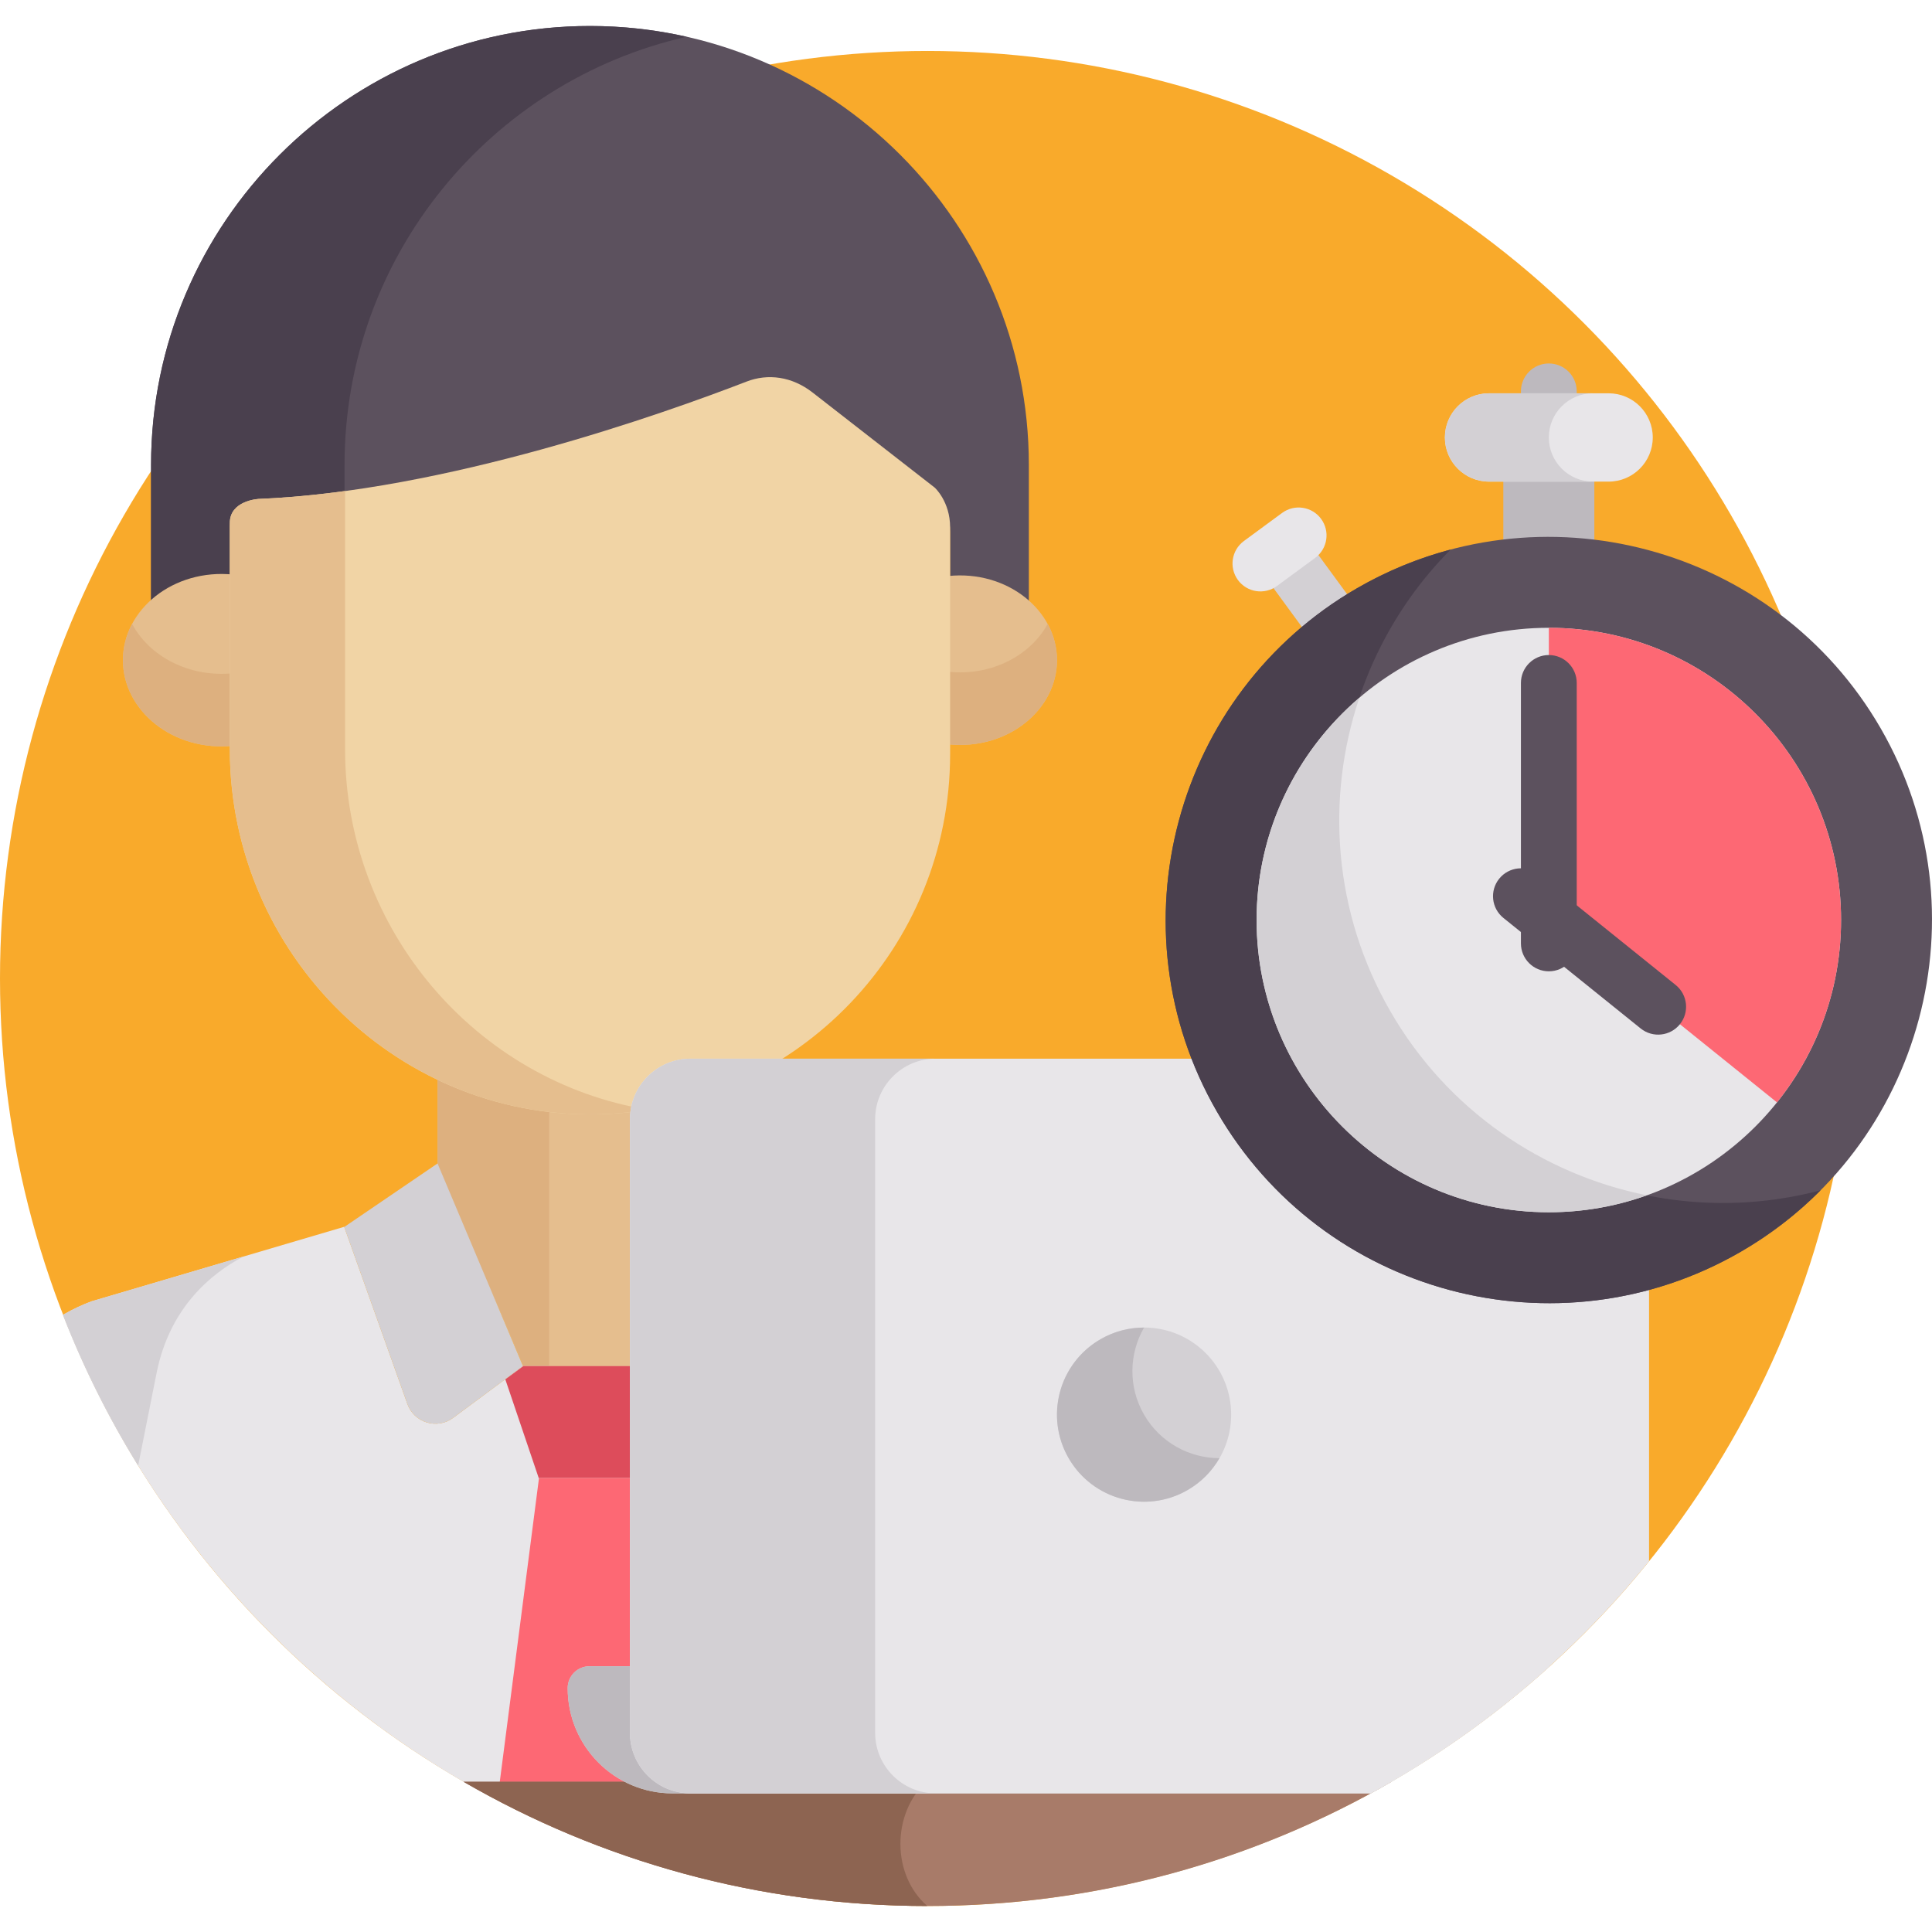 <?xml version="1.0" encoding="iso-8859-1"?>
<!-- Generator: Adobe Illustrator 19.0.0, SVG Export Plug-In . SVG Version: 6.00 Build 0)  -->
<svg version="1.1" id="Capa_1" xmlns="http://www.w3.org/2000/svg" xmlns:xlink="http://www.w3.org/1999/xlink" x="0px" y="0px"
	 viewBox="0 0 512 512" style="enable-background:new 0 0 512 512;" xml:space="preserve">
<circle style="fill:#F9AA2B;" cx="245.8" cy="259.31" r="245.8"/>
<path style="fill:#5C515E;" d="M60.904,154.243v-14.431c0-5.884,7.426-6.337,7.426-6.337l-0.006-0.014
	c49.469-1.963,107.481-22.589,129.512-31.105l0,0c5.649-2.193,12.027-1.372,17.489,2.881l32.376,25.208
	c0,0,4.086,3.658,4.086,10.535v13.263c8.066-0.83,15.596,1.7,20.869,6.28v-37.324c0-64.134-52.177-116.311-116.311-116.311
	c-64.135,0-116.311,52.177-116.311,116.311v37.324C45.319,155.934,52.854,153.414,60.904,154.243z"/>
<path style="fill:#4A404E;" d="M91.309,131.376v-8.177c0-55.327,38.833-101.75,90.674-113.457
	c-8.251-1.864-16.83-2.853-25.637-2.853c-64.135,0-116.311,52.177-116.311,116.31v37.324c5.268-4.575,12.795-7.11,20.869-6.28
	v-14.431c0-5.884,7.426-6.338,7.426-6.338l-0.006-0.014C75.84,133.162,83.555,132.428,91.309,131.376z"/>
<g>
	<path style="fill:#E5BE8E;" d="M251.321,152.653v44.601c15.76,1.622,28.795-9.199,28.795-22.301
		C280.117,161.792,267.002,151.039,251.321,152.653z"/>
	<path style="fill:#E5BE8E;" d="M61.865,152.271v45.366c-16.03,1.65-29.289-9.357-29.289-22.683
		C32.576,161.566,45.915,150.629,61.865,152.271z"/>
</g>
<g>
	<path style="fill:#DDB07F;" d="M251.321,178.027v19.228c15.73,1.621,28.795-9.176,28.795-22.301c0-3.441-0.89-6.699-2.475-9.614
		C273.142,173.614,262.908,179.221,251.321,178.027z"/>
	<path style="fill:#DDB07F;" d="M35.007,165.34c-1.557,2.923-2.432,6.179-2.432,9.614c0,13.373,13.317,24.324,29.289,22.683v-19.228
		C49.986,179.629,39.535,173.841,35.007,165.34z"/>
</g>
<path style="fill:#E5BE8E;" d="M160.87,292.76c-16.087,0.751-31.366-2.586-44.92-9.059c0,8.613,0,18.22,0,26.823l0.177-0.12
	l16.176,36.584l6.39,15.034c21.856,0,13.449,0,35.304,0l22.466-51.617c0-7.364,0-17.86,0-26.354
	C185.558,289.109,173.537,292.169,160.87,292.76z"/>
<path style="fill:#DDB07F;" d="M145.532,292.23c-10.46-1.215-20.416-4.151-29.581-8.529c0,8.613,0,18.221,0,26.823l0.177-0.12
	l16.176,36.584l6.39,15.034c2.706,0,4.945,0,6.838,0V292.23z"/>
<path style="fill:#E8E6E9;" d="M316.94,378.324c-4.287-21.474-20.065-30.206-28.757-33.448c-0.105-0.031-5.952-1.756-5.847-1.725
	l0,0c-0.675-0.199-58.546-17.269-60.976-17.986c-3.245,9.094-11.336,31.768-16.735,46.896c-1.78,4.988-7.872,6.838-12.126,3.684
	l-18.502-13.723l0,0h-35.305l0,0l-0.146-0.111l0.047,0.111l-18.502,13.723c-4.254,3.155-10.346,1.304-12.126-3.684L91.23,325.165
	l0.138-0.093c-3.572,1.054-60.524,17.853-61.292,18.079l0,0c-2.052,0.605-6.105,1.801-5.847,1.725
	c-2.173,0.81-4.789,1.964-7.558,3.574c21.13,54.276,60.981,99.192,111.629,126.808h182.099c13.372,0,23.406-12.224,20.795-25.339
	C325.416,420.89,318.616,386.739,316.94,378.324z"/>
<g>
	<path style="fill:#D3D0D4;" d="M41.498,363.862c3.45-17.279,14.336-26.304,22.987-30.861c-16.292,4.806-33.984,10.025-34.41,10.15
		l0,0c-2.052,0.605-6.105,1.801-5.847,1.725c-2.173,0.81-4.789,1.964-7.558,3.574c5.445,13.987,12.143,27.346,19.939,39.954
		C38.914,376.841,40.736,367.688,41.498,363.862z"/>
	<path style="fill:#D3D0D4;" d="M196.464,308.327l-22.466,53.694l18.502,13.723c4.254,3.155,10.346,1.304,12.126-3.684
		l16.735-46.896L196.464,308.327z"/>
	<path style="fill:#D3D0D4;" d="M115.95,308.327l22.643,53.694l-18.502,13.723c-4.254,3.155-10.346,1.304-12.126-3.684
		L91.23,325.165L115.95,308.327z"/>
</g>
<polygon style="fill:#DD4C5B;" points="173.998,362.021 138.694,362.021 133.915,365.546 142.77,391.701 169.854,391.701 
	178.753,365.548 "/>
<polygon style="fill:#FD6874;" points="180.643,475.259 169.854,391.701 156.346,391.701 142.838,391.701 132.049,475.259 "/>
<path style="fill:#F1D4A5;" d="M247.702,129.216l-32.376-25.208c-5.462-4.253-11.84-5.074-17.49-2.881l0,0
	c-22.031,8.517-80.043,29.142-129.512,31.105l0.007,0.014c0,0-7.426,0.454-7.426,6.337v59.941c0,54.693,45.332,99.243,99.966,96.694
	c50.609-2.361,90.918-44.135,90.918-95.336v-60.13C251.788,132.873,247.702,129.216,247.702,129.216z"/>
<path style="fill:#E5BE8E;" d="M91.446,198.524V130.13c-7.801,1.062-15.561,1.802-23.122,2.102l0.007,0.013
	c0,0-7.426,0.454-7.426,6.338v59.94c0,54.693,45.332,99.243,99.966,96.694c3.678-0.172,7.3-0.558,10.857-1.134
	C126.305,286.642,91.446,246.485,91.446,198.524z"/>
<path style="fill:#A87B69;" d="M122.853,472.193c36.165,20.931,78.153,32.918,122.944,32.918s86.779-11.987,122.944-32.918H122.853z
	"/>
<path style="fill:#8D6451;" d="M245.456,472.193H122.853c36.15,20.923,78.119,32.908,122.888,32.918
	C236.264,496.871,236.324,480.671,245.456,472.193z"/>
<path style="fill:#DDDDDD;" d="M410.708,441.575H166.941h-10.733c-3.184,0-5.766,2.593-5.766,5.793
	c0,15.404,12.431,27.891,27.765,27.891c0.099,0,5.086,0,4.769,0c0,0,109.604,0,180.316,0
	C380.437,465.91,396.344,454.58,410.708,441.575z"/>
<path style="fill:#BDB9BE;" d="M179.004,447.368c0-3.199,2.582-5.793,5.766-5.793h-17.829h-10.733c-3.185,0-5.766,2.593-5.766,5.793
	c0,15.404,12.431,27.891,27.765,27.891c0.099,0,5.087,0,4.769,0c0,0,9.12,0,23.792,0
	C191.434,475.259,179.004,462.771,179.004,447.368z"/>
<path style="fill:#E8E6E9;" d="M437.017,296.593c0-8.842-7.194-16.035-16.035-16.035c-4.202,0-38.742,0-80.29,0
	c-24.965,0-52.46,0-77.425,0c-41.549,0-76.089,0-80.291,0c-8.841,0-16.035,7.193-16.035,16.035c0,14.972,0,146.472,0,162.63
	c0,8.817,7.167,16.035,16.035,16.035c7.896,0,112.313,0,180.316,0c28.453-15.514,53.49-36.495,73.725-61.52
	C437.017,368.827,437.017,306.615,437.017,296.593z"/>
<g>
	<path style="fill:#D3D0D4;" d="M231.923,459.223c0-16.159,0-147.658,0-162.63c0-8.842,7.193-16.035,16.035-16.035
		c-34.454,0-61.309,0-64.982,0c-8.841,0-16.035,7.193-16.035,16.035c0,14.972,0,146.471,0,162.63
		c0,8.817,7.167,16.035,16.035,16.035c3.85,0,30.648,0,64.982,0C239.09,475.259,231.923,468.041,231.923,459.223z"/>
	<circle style="fill:#D3D0D4;" cx="303.19" cy="374.89" r="23.08"/>
</g>
<g>
	<path style="fill:#BDB9BE;" d="M303.188,374.894c-4.27-7.396-3.975-16.17,0.002-23.073c-3.922-0.004-7.898,0.986-11.54,3.089
		c-11.037,6.372-14.819,20.485-8.446,31.522c6.372,11.037,20.485,14.819,31.522,8.446c3.641-2.102,6.487-5.05,8.445-8.449
		C315.204,386.421,307.458,382.29,303.188,374.894z"/>
	<path style="fill:#BDB9BE;" d="M410.456,125.114c-4.084,0-7.395-3.311-7.395-7.395v-14.001c0-4.084,3.311-7.395,7.395-7.395
		c4.084,0,7.395,3.311,7.395,7.395v14.001C417.851,121.803,414.54,125.114,410.456,125.114z"/>
	<path style="fill:#BDB9BE;" d="M422.516,117.434v29.62c-3.956-0.626-7.979-0.958-12.06-0.958s-8.104,0.331-12.06,0.958v-29.62
		H422.516z"/>
</g>
<path style="fill:#D3D0D4;" d="M348.63,171.08l-13.772-18.809c-2.413-3.295-1.698-7.923,1.598-10.336
	c3.295-2.413,7.923-1.699,10.336,1.598l13.772,18.809c2.413,3.295,1.698,7.923-1.598,10.336
	C355.65,175.106,351.027,174.354,348.63,171.08z"/>
<path style="fill:#5C515E;" d="M322.499,294.599c-28.001-48.499-11.325-110.738,37.175-138.739s110.738-11.325,138.739,37.175
	c28.001,48.499,11.324,110.738-37.175,138.739C412.738,359.775,350.5,343.098,322.499,294.599z"/>
<path style="fill:#4A404E;" d="M368.486,268.048c-23.409-40.546-15.586-90.69,15.946-122.408
	c-8.481,2.246-16.804,5.628-24.758,10.22c-48.5,28.001-65.176,90.24-37.175,138.739c28.001,48.5,90.239,65.176,138.739,37.175
	c7.953-4.592,15.044-10.109,21.23-16.33C439.232,326.891,391.895,308.594,368.486,268.048z"/>
<path style="fill:#E8E6E9;" d="M410.456,166.372c42.703,0,77.445,34.742,77.445,77.445s-34.742,77.445-77.445,77.445
	s-77.445-34.742-77.445-77.445S367.753,166.372,410.456,166.372z"/>
<path style="fill:#D3D0D4;" d="M368.486,268.048c-15.137-26.219-17.199-56.445-8.251-83.113
	c-16.642,14.216-27.223,35.33-27.223,58.882c0,42.703,34.742,77.445,77.445,77.445c9.106,0,17.845-1.592,25.968-4.493
	C408.821,311.201,383.639,294.294,368.486,268.048z"/>
<path style="fill:#FD6874;" d="M410.456,166.372c42.703,0,77.445,34.742,77.445,77.445c0,18.267-6.361,35.074-16.98,48.331
	l-60.465-48.686V166.372z"/>
<path style="fill:#E8E6E9;" d="M328.068,153.716c-2.419-3.291-1.713-7.92,1.577-10.339l10.124-7.444
	c3.29-2.419,7.92-1.714,10.339,1.577c2.419,3.291,1.713,7.92-1.577,10.339l-10.124,7.444
	C335.131,157.702,330.498,157.021,328.068,153.716z"/>
<g>
	<path style="fill:#5C515E;" d="M410.456,257.407c-4.084,0-7.395-3.311-7.395-7.395v-69.023c0-4.084,3.311-7.395,7.395-7.395
		c4.084,0,7.395,3.311,7.395,7.395v69.023C417.851,254.096,414.54,257.407,410.456,257.407z"/>
	<path style="fill:#5C515E;" d="M434.796,272.555l-36.373-29.288c-3.182-2.561-3.684-7.217-1.122-10.398
		c2.562-3.181,7.216-3.682,10.398-1.122l36.373,29.287c3.182,2.561,3.684,7.217,1.122,10.398
		C442.65,274.592,438,275.133,434.796,272.555z"/>
</g>
<path style="fill:#E8E6E9;" d="M394.614,127.634h31.683c6.463,0,11.703-5.239,11.703-11.703l0,0c0-6.463-5.239-11.703-11.703-11.703
	h-31.683c-6.463,0-11.703,5.239-11.703,11.703l0,0C382.912,122.395,388.151,127.634,394.614,127.634z"/>
<path style="fill:#D3D0D4;" d="M410.456,115.932c0-6.463,5.239-11.702,11.703-11.702h-27.544c-6.463,0-11.702,5.239-11.702,11.702
	s5.239,11.702,11.702,11.702h27.544C415.695,127.634,410.456,122.394,410.456,115.932z"/>
<g>
</g>
<g>
</g>
<g>
</g>
<g>
</g>
<g>
</g>
<g>
</g>
<g>
</g>
<g>
</g>
<g>
</g>
<g>
</g>
<g>
</g>
<g>
</g>
<g>
</g>
<g>
</g>
<g>
</g>
</svg>
